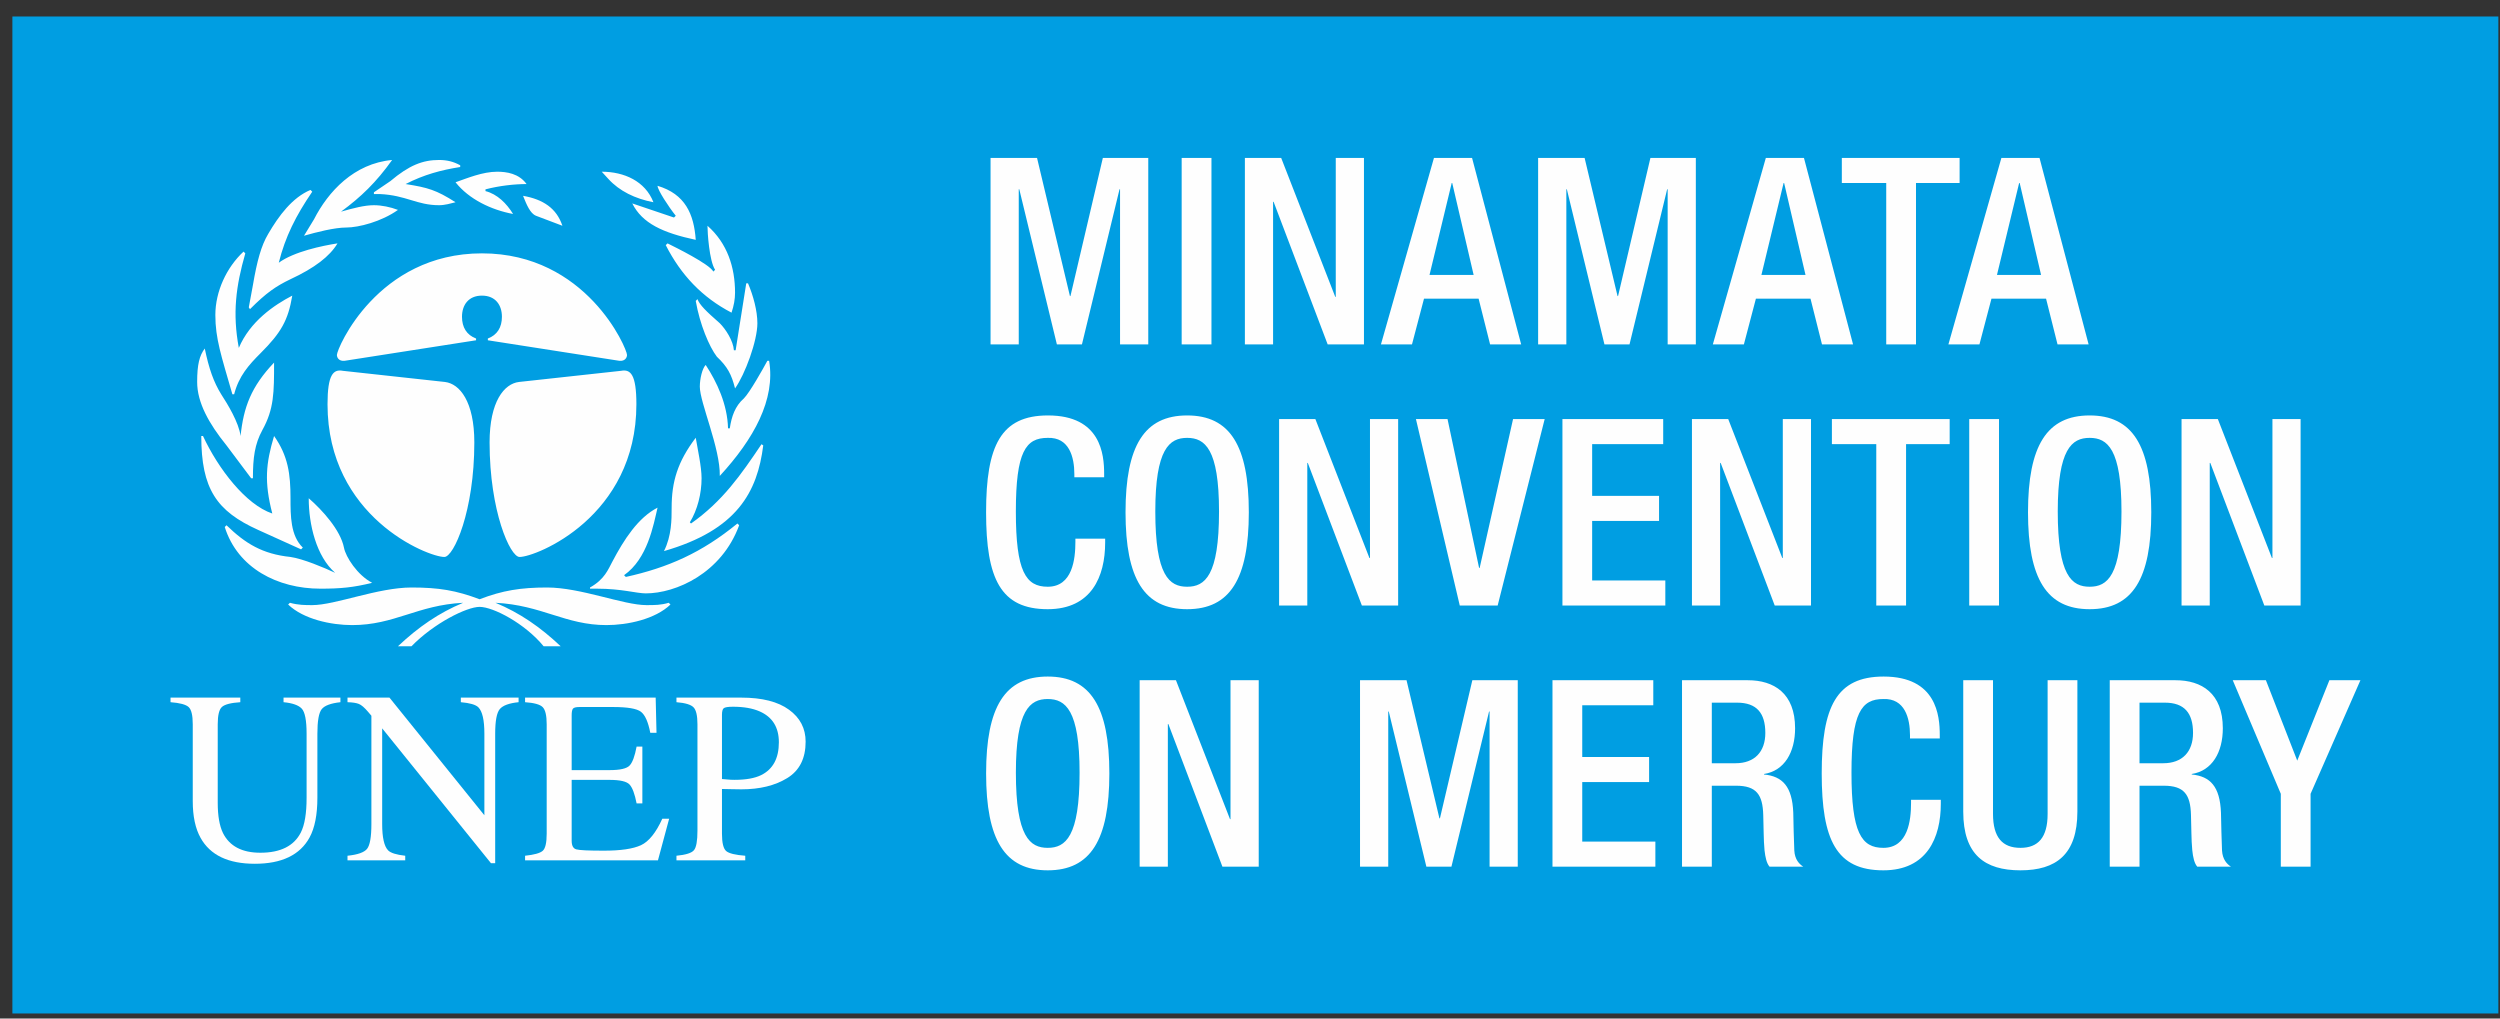 <?xml version="1.0" encoding="UTF-8"?>
<svg width="108px" height="44px" viewBox="0 0 108 44" version="1.1" xmlns="http://www.w3.org/2000/svg" xmlns:xlink="http://www.w3.org/1999/xlink">
    <rect x="0" y="0" width="108" height="44" fill="#333333" stroke="none"/>
    <!-- Generator: Sketch 48.2 (47327) - http://www.bohemiancoding.com/sketch -->
    <title>logo-minamata</title>
    <desc>Created with Sketch.</desc>
    <defs></defs>
    <g id="Escuelas-libres-de-mercurio-v2" stroke="none" stroke-width="1" fill="none" fill-rule="evenodd" transform="translate(-356, -3026)">
        <g id="4---avanzados-al-convenio-minamata" transform="translate(0, 2463)">
            <g id="logo-minamata" transform="translate(356.535, 563.713)">
                <polygon id="Fill-1" fill="#009EE2" points="0 43.069 107.394 43.069 107.394 -3.55271368e-15 0 -3.55271368e-15"></polygon>
                <g id="Group-18" transform="translate(5.982, 5.68)" fill="#FEFEFE">
                    <path d="M3.268,12.848 C2.507,11.909 2,10.996 2,10.108 C2,9.347 2.101,8.967 2.329,8.662 C2.507,9.525 2.71,10.108 3.039,10.64 C3.319,11.071 3.8,11.858 3.876,12.442 C4.004,11.198 4.333,10.311 5.323,9.27 C5.323,10.564 5.323,11.274 4.816,12.188 C4.485,12.797 4.409,13.38 4.409,14.268 L4.333,14.268 L3.268,12.848 Z M4.638,16.501 C2.837,15.689 2.178,14.725 2.178,12.442 L2.252,12.442 C2.913,13.862 4.105,15.41 5.246,15.791 C4.892,14.421 4.967,13.634 5.323,12.442 C5.931,13.304 6.033,14.091 6.033,15.131 C6.033,15.893 6.033,16.754 6.565,17.263 L6.489,17.339 L4.638,16.501 Z M4.004,4.476 L4.08,4.552 C3.673,5.973 3.522,7.139 3.8,8.636 C4.282,7.495 5.323,6.785 6.109,6.378 C5.931,7.444 5.628,7.977 4.739,8.865 C4.231,9.372 3.8,9.854 3.598,10.64 L3.522,10.64 C3.039,8.967 2.786,8.231 2.786,7.215 C2.786,6.2 3.268,5.161 4.004,4.476 Z M3.192,16.374 L3.268,16.298 C4.08,17.085 4.816,17.541 6.033,17.668 C6.565,17.744 7.479,18.126 7.961,18.353 C7.149,17.642 6.82,16.273 6.82,15.131 C7.403,15.638 8.19,16.501 8.342,17.263 C8.417,17.668 8.925,18.455 9.56,18.784 C8.748,18.987 8.19,19.038 7.327,19.038 C5.475,19.038 3.749,18.149 3.192,16.374 Z M4.409,5.922 C4.587,4.882 4.765,4.223 5.068,3.714 C5.526,2.928 6.109,2.141 6.896,1.812 L6.972,1.888 C6.262,2.928 5.804,3.841 5.526,4.957 C6.186,4.476 7.403,4.223 8.063,4.121 C7.732,4.679 7.072,5.186 6.033,5.668 C5.399,5.973 4.992,6.252 4.282,6.963 L4.231,6.885 L4.409,5.922 Z M10.675,21.525 C11.564,20.687 12.452,20.079 13.491,19.647 C11.513,19.748 10.523,20.611 8.697,20.611 C7.783,20.611 6.591,20.357 5.931,19.723 L6.008,19.647 C6.364,19.748 6.667,19.748 6.972,19.748 C7.961,19.748 9.814,18.987 11.259,18.987 C12.452,18.987 13.188,19.114 14.202,19.495 C15.192,19.114 15.977,18.987 17.12,18.987 C18.566,18.987 20.417,19.748 21.407,19.748 C21.762,19.748 22.041,19.748 22.371,19.647 L22.447,19.723 C21.787,20.357 20.595,20.611 19.682,20.611 C17.906,20.611 16.891,19.748 14.887,19.647 C15.928,20.079 16.815,20.687 17.703,21.525 L16.967,21.525 C16.155,20.535 14.785,19.824 14.202,19.824 C13.644,19.824 12.223,20.535 11.259,21.525 L10.675,21.525 Z M7.049,3.08 C7.657,1.888 8.773,0.669 10.423,0.518 C9.738,1.481 9.078,2.117 8.215,2.751 C8.748,2.599 9.229,2.472 9.636,2.472 C9.965,2.472 10.346,2.548 10.675,2.675 C9.965,3.182 8.976,3.436 8.444,3.436 C7.935,3.436 7.149,3.638 6.616,3.791 L7.049,3.08 Z M12.705,10.108 C13.339,10.184 13.974,10.945 13.974,12.721 C13.974,15.689 13.086,17.668 12.679,17.668 C11.969,17.668 7.632,15.944 7.632,11.071 C7.632,9.779 7.885,9.55 8.291,9.626 L12.705,10.108 Z M8.368,9.194 C8.113,9.219 8.037,9.042 8.037,8.941 C8.037,8.662 9.788,4.552 14.303,4.552 C18.819,4.552 20.57,8.662 20.57,8.941 C20.57,9.042 20.494,9.219 20.239,9.194 L14.558,8.307 L14.558,8.231 C14.963,8.078 15.166,7.749 15.166,7.292 C15.166,6.785 14.887,6.378 14.303,6.378 C13.72,6.378 13.441,6.785 13.441,7.292 C13.441,7.749 13.644,8.078 14.049,8.231 L14.049,8.307 L8.368,9.194 Z M9.889,1.99 L9.636,1.99 L9.636,1.914 L10.346,1.432 C11.158,0.747 11.742,0.518 12.452,0.518 C12.806,0.518 13.086,0.595 13.364,0.747 L13.364,0.822 C12.554,0.949 11.792,1.152 11.006,1.558 C11.969,1.71 12.325,1.812 13.162,2.344 C12.959,2.395 12.705,2.472 12.452,2.472 C11.487,2.472 11.031,2.041 9.889,1.99 Z M16.231,1.558 C15.699,1.558 15.039,1.634 14.456,1.787 L14.456,1.863 C14.963,1.99 15.368,2.395 15.648,2.851 C14.709,2.675 13.746,2.219 13.162,1.481 C13.669,1.305 14.329,1.025 14.963,1.025 C15.368,1.025 15.902,1.102 16.231,1.558 Z M20.316,9.626 C20.722,9.55 20.975,9.779 20.975,11.071 C20.975,15.944 16.638,17.668 15.928,17.668 C15.521,17.668 14.633,15.689 14.633,12.721 C14.633,10.945 15.268,10.184 15.902,10.108 L20.316,9.626 Z M16.638,2.928 C16.384,2.826 16.231,2.446 16.079,2.066 C16.942,2.219 17.525,2.599 17.779,3.36 L16.638,2.928 Z M19.276,19.038 L18.971,19.038 L18.971,18.987 C19.605,18.633 19.758,18.2 19.936,17.871 C20.443,16.907 21.051,15.969 21.889,15.537 C21.711,16.298 21.458,17.744 20.443,18.455 L20.519,18.531 C22.345,18.126 23.791,17.49 25.339,16.222 L25.415,16.298 C24.654,18.378 22.676,19.241 21.382,19.241 C20.975,19.241 20.341,19.038 19.276,19.038 Z M19.478,1.025 C20.443,1.025 21.357,1.432 21.711,2.344 C20.924,2.193 20.239,1.863 19.758,1.33 L19.478,1.025 Z M22.599,3.004 L22.676,2.928 C22.371,2.548 21.889,1.812 21.889,1.634 C23.081,1.99 23.462,2.851 23.539,3.969 C22.118,3.664 21.229,3.258 20.797,2.395 L22.599,3.004 Z M23.539,12.517 C23.613,12.975 23.791,13.761 23.791,14.268 C23.791,14.928 23.613,15.638 23.284,16.171 L23.335,16.222 C24.705,15.257 25.492,14.116 26.38,12.797 L26.455,12.848 C26.202,14.852 25.339,16.501 22.167,17.414 C22.498,16.754 22.498,16.044 22.498,15.537 C22.498,14.421 22.752,13.558 23.539,12.517 Z M25.085,7.114 C23.817,6.454 22.904,5.491 22.243,4.196 L22.321,4.121 C22.676,4.298 24.122,5.008 24.3,5.339 L24.376,5.262 C24.122,4.882 24.046,3.638 24.046,3.36 C24.908,4.121 25.237,5.161 25.237,6.252 C25.237,6.53 25.187,6.81 25.085,7.114 Z M25.237,10.386 C25.085,9.779 24.908,9.448 24.451,9.016 C24.122,8.585 23.715,7.622 23.539,6.607 L23.613,6.53 C23.715,6.785 23.969,7.037 24.578,7.571 C24.832,7.824 25.161,8.333 25.187,8.738 L25.263,8.738 L25.721,5.846 L25.797,5.846 C26.024,6.378 26.202,7.037 26.202,7.571 C26.202,8.333 25.67,9.779 25.237,10.386 Z M23.969,9.372 C24.451,10.108 24.908,11.071 24.934,12.112 L25.01,12.112 C25.085,11.605 25.237,11.149 25.619,10.818 C25.872,10.564 26.455,9.525 26.633,9.194 L26.709,9.194 C26.989,10.869 26.05,12.568 24.578,14.167 C24.603,12.975 23.715,10.996 23.715,10.311 C23.715,9.981 23.817,9.525 23.969,9.372 Z" id="Fill-2"></path>
                    <path d="M3.864,23.744 L3.864,23.942 C3.455,23.969 3.191,24.038 3.071,24.147 C2.95,24.254 2.889,24.504 2.889,24.896 L2.889,28.292 C2.889,28.85 2.965,29.284 3.116,29.595 C3.4,30.162 3.939,30.445 4.73,30.445 C5.599,30.445 6.18,30.154 6.478,29.573 C6.644,29.248 6.728,28.747 6.728,28.07 L6.728,25.304 C6.728,24.729 6.657,24.367 6.518,24.219 C6.381,24.072 6.118,23.979 5.732,23.942 L5.732,23.744 L8.189,23.744 L8.189,23.942 C7.778,23.987 7.51,24.085 7.383,24.24 C7.257,24.394 7.194,24.748 7.194,25.304 L7.194,28.07 C7.194,28.802 7.081,29.375 6.856,29.787 C6.442,30.543 5.652,30.922 4.492,30.922 C3.343,30.922 2.563,30.549 2.147,29.801 C1.923,29.401 1.81,28.871 1.81,28.215 L1.81,24.896 C1.81,24.509 1.751,24.26 1.631,24.151 C1.511,24.042 1.251,23.972 0.85,23.942 L0.85,23.744 L3.864,23.744 Z" id="Fill-4"></path>
                    <path d="M8.495,30.575 C8.935,30.53 9.216,30.431 9.34,30.277 C9.464,30.123 9.527,29.765 9.527,29.206 L9.527,24.527 L9.382,24.356 C9.226,24.174 9.095,24.06 8.985,24.017 C8.876,23.973 8.713,23.948 8.495,23.942 L8.495,23.744 L10.308,23.744 L14.408,28.826 L14.408,25.297 C14.408,24.716 14.322,24.338 14.148,24.163 C14.034,24.049 13.782,23.976 13.391,23.942 L13.391,23.744 L15.886,23.744 L15.886,23.942 C15.481,23.982 15.211,24.081 15.077,24.236 C14.942,24.392 14.875,24.748 14.875,25.306 L14.875,30.896 L14.692,30.896 L9.993,25.072 L9.993,29.206 C9.993,29.788 10.079,30.166 10.248,30.341 C10.358,30.455 10.607,30.533 10.989,30.575 L10.989,30.772 L8.495,30.772 L8.495,30.575 Z" id="Fill-6"></path>
                    <path d="M16.166,30.575 C16.556,30.534 16.81,30.464 16.925,30.365 C17.041,30.268 17.1,30.02 17.1,29.62 L17.1,24.896 C17.1,24.519 17.042,24.272 16.928,24.156 C16.815,24.04 16.56,23.969 16.166,23.942 L16.166,23.744 L21.808,23.744 L21.844,25.264 L21.575,25.264 C21.485,24.796 21.351,24.494 21.171,24.355 C20.992,24.218 20.589,24.15 19.967,24.15 L18.521,24.15 C18.366,24.15 18.27,24.174 18.232,24.224 C18.197,24.274 18.179,24.368 18.179,24.507 L18.179,26.876 L19.816,26.876 C20.269,26.876 20.56,26.81 20.684,26.676 C20.808,26.541 20.908,26.27 20.984,25.861 L21.233,25.861 L21.233,28.313 L20.984,28.313 C20.904,27.902 20.803,27.63 20.678,27.497 C20.554,27.364 20.266,27.298 19.816,27.298 L18.179,27.298 L18.179,29.925 C18.179,30.138 18.244,30.262 18.378,30.299 C18.511,30.338 18.91,30.356 19.575,30.356 C20.296,30.356 20.827,30.278 21.17,30.121 C21.512,29.963 21.82,29.581 22.094,28.977 L22.39,28.977 L21.907,30.772 L16.166,30.772 L16.166,30.575 Z" id="Fill-8"></path>
                    <path d="M26.29,24.335 C25.989,24.204 25.608,24.138 25.149,24.138 C24.93,24.138 24.797,24.16 24.746,24.204 C24.697,24.245 24.672,24.343 24.672,24.491 L24.672,27.261 C24.862,27.278 24.986,27.289 25.044,27.292 C25.104,27.295 25.161,27.296 25.216,27.296 C25.704,27.296 26.088,27.228 26.368,27.09 C26.876,26.837 27.13,26.365 27.13,25.674 C27.13,25.023 26.851,24.578 26.29,24.335 Z M22.706,30.575 C23.11,30.536 23.363,30.457 23.463,30.334 C23.563,30.213 23.613,29.933 23.613,29.496 L23.613,24.896 C23.613,24.525 23.557,24.281 23.445,24.165 C23.333,24.047 23.086,23.972 22.706,23.942 L22.706,23.744 L25.508,23.744 C26.405,23.744 27.094,23.919 27.57,24.268 C28.049,24.616 28.286,25.077 28.286,25.647 C28.286,26.371 28.022,26.894 27.494,27.219 C26.964,27.545 26.302,27.706 25.508,27.706 C25.392,27.706 25.246,27.703 25.068,27.699 C24.89,27.694 24.758,27.691 24.672,27.691 L24.672,29.621 C24.672,30.02 24.733,30.27 24.856,30.374 C24.978,30.476 25.253,30.543 25.678,30.575 L25.678,30.772 L22.706,30.772 L22.706,30.575 Z" id="Fill-10"></path>
                    <path d="M38.745,31.205 C40.595,31.205 41.407,29.896 41.407,27.02 C41.407,24.143 40.595,22.834 38.745,22.834 C36.895,22.834 36.083,24.143 36.083,27.02 C36.083,29.896 36.895,31.205 38.745,31.205 Z M38.745,30.234 C37.978,30.234 37.369,29.76 37.369,26.986 C37.369,24.279 37.978,23.805 38.745,23.805 C39.512,23.805 40.121,24.279 40.121,26.986 C40.121,29.76 39.512,30.234 38.745,30.234 Z M42.716,31.046 L43.934,31.046 L43.934,24.888 L43.957,24.888 L46.291,31.046 L47.86,31.046 L47.86,22.993 L46.641,22.993 L46.641,28.994 L46.619,28.994 L44.284,22.993 L42.716,22.993 L42.716,31.046 Z M52.236,31.046 L53.455,31.046 L53.455,24.346 L53.478,24.346 L55.102,31.046 L56.185,31.046 L57.81,24.346 L57.833,24.346 L57.833,31.046 L59.05,31.046 L59.05,22.993 L57.088,22.993 L55.688,28.96 L55.666,28.96 L54.245,22.993 L52.236,22.993 L52.236,31.046 Z M60.55,31.046 L64.995,31.046 L64.995,29.963 L61.836,29.963 L61.836,27.391 L64.724,27.391 L64.724,26.308 L61.836,26.308 L61.836,24.075 L64.905,24.075 L64.905,22.993 L60.55,22.993 L60.55,31.046 Z M66.146,31.046 L67.433,31.046 L67.433,27.55 L68.481,27.55 C69.36,27.55 69.631,27.932 69.655,28.813 C69.677,29.4 69.665,29.851 69.71,30.336 C69.745,30.651 69.802,30.9 69.926,31.046 L71.381,31.046 C71.212,30.934 71.019,30.743 70.997,30.348 C70.974,29.862 70.964,29.231 70.952,28.712 C70.907,27.584 70.49,27.143 69.688,27.065 L69.688,27.043 C70.569,26.907 71.031,26.106 71.031,25.068 C71.031,23.556 70.117,22.993 68.99,22.993 L66.146,22.993 L66.146,31.046 Z M67.433,26.579 L67.433,23.962 L68.526,23.962 C69.372,23.962 69.745,24.413 69.745,25.27 C69.745,26.082 69.283,26.579 68.459,26.579 L67.433,26.579 Z M76.04,28.158 L76.04,28.294 C76.04,29.039 75.915,30.234 74.843,30.234 C73.896,30.234 73.467,29.581 73.467,26.986 C73.467,24.391 73.896,23.805 74.843,23.805 C75.769,23.77 75.995,24.627 75.995,25.372 L75.995,25.508 L77.281,25.508 L77.281,25.362 C77.281,24.527 77.145,22.834 74.855,22.834 C72.814,22.834 72.181,24.143 72.181,27.02 C72.181,29.896 72.814,31.205 74.843,31.205 C76.738,31.205 77.326,29.784 77.326,28.329 L77.326,28.158 L76.04,28.158 Z M78.295,22.993 L78.295,28.667 C78.295,30.527 79.221,31.205 80.766,31.205 C82.3,31.205 83.226,30.527 83.226,28.667 L83.226,22.993 L81.94,22.993 L81.94,28.768 C81.94,29.784 81.533,30.234 80.766,30.234 C79.988,30.234 79.581,29.784 79.581,28.768 L79.581,22.993 L78.295,22.993 Z M84.624,31.046 L85.91,31.046 L85.91,27.55 L86.959,27.55 C87.839,27.55 88.11,27.932 88.133,28.813 C88.155,29.4 88.143,29.851 88.189,30.336 C88.222,30.651 88.279,30.9 88.403,31.046 L89.858,31.046 C89.689,30.934 89.498,30.743 89.474,30.348 C89.452,29.862 89.441,29.231 89.429,28.712 C89.384,27.584 88.967,27.143 88.166,27.065 L88.166,27.043 C89.046,26.907 89.509,26.106 89.509,25.068 C89.509,23.556 88.595,22.993 87.467,22.993 L84.624,22.993 L84.624,31.046 Z M85.91,26.579 L85.91,23.962 L87.005,23.962 C87.85,23.962 88.222,24.413 88.222,25.27 C88.222,26.082 87.76,26.579 86.936,26.579 L85.91,26.579 Z M92.014,31.046 L93.3,31.046 L93.3,27.9 L95.453,22.993 L94.112,22.993 L92.724,26.467 L91.37,22.993 L89.938,22.993 L92.014,27.9 L92.014,31.046 Z" id="Fill-12"></path>
                    <path d="M39.94,16.878 L39.94,17.014 C39.94,17.757 39.816,18.954 38.744,18.954 C37.797,18.954 37.368,18.299 37.368,15.705 C37.368,13.111 37.797,12.523 38.744,12.523 C39.67,12.49 39.895,13.347 39.895,14.092 L39.895,14.226 L41.182,14.226 L41.182,14.08 C41.182,13.245 41.046,11.554 38.756,11.554 C36.714,11.554 36.082,12.862 36.082,15.738 C36.082,18.616 36.714,19.924 38.744,19.924 C40.64,19.924 41.226,18.502 41.226,17.047 L41.226,16.878 L39.94,16.878 Z M44.768,19.924 C46.618,19.924 47.432,18.616 47.432,15.738 C47.432,12.862 46.618,11.554 44.768,11.554 C42.918,11.554 42.106,12.862 42.106,15.738 C42.106,18.616 42.918,19.924 44.768,19.924 Z M44.768,18.954 C44.001,18.954 43.392,18.48 43.392,15.705 C43.392,12.997 44.001,12.523 44.768,12.523 C45.535,12.523 46.145,12.997 46.145,15.705 C46.145,18.48 45.535,18.954 44.768,18.954 Z M48.74,19.766 L49.958,19.766 L49.958,13.606 L49.98,13.606 L52.316,19.766 L53.883,19.766 L53.883,11.711 L52.666,11.711 L52.666,17.712 L52.642,17.712 L50.307,11.711 L48.74,11.711 L48.74,19.766 Z M56.545,19.766 L58.182,19.766 L60.213,11.711 L58.847,11.711 L57.404,18.142 L57.38,18.142 L56.016,11.711 L54.651,11.711 L56.545,19.766 Z M60.98,19.766 L65.425,19.766 L65.425,18.683 L62.264,18.683 L62.264,16.111 L65.154,16.111 L65.154,15.028 L62.264,15.028 L62.264,12.794 L65.333,12.794 L65.333,11.711 L60.98,11.711 L60.98,19.766 Z M66.575,19.766 L67.792,19.766 L67.792,13.606 L67.816,13.606 L70.151,19.766 L71.718,19.766 L71.718,11.711 L70.5,11.711 L70.5,17.712 L70.478,17.712 L68.142,11.711 L66.575,11.711 L66.575,19.766 Z M74.538,19.766 L75.825,19.766 L75.825,12.794 L77.709,12.794 L77.709,11.711 L72.621,11.711 L72.621,12.794 L74.538,12.794 L74.538,19.766 Z M78.554,19.766 L79.84,19.766 L79.84,11.711 L78.554,11.711 L78.554,19.766 Z M83.756,19.924 C85.606,19.924 86.418,18.616 86.418,15.738 C86.418,12.862 85.606,11.554 83.756,11.554 C81.906,11.554 81.093,12.862 81.093,15.738 C81.093,18.616 81.906,19.924 83.756,19.924 Z M83.756,18.954 C82.988,18.954 82.378,18.48 82.378,15.705 C82.378,12.997 82.988,12.523 83.756,12.523 C84.523,12.523 85.131,12.997 85.131,15.705 C85.131,18.48 84.523,18.954 83.756,18.954 Z M87.726,19.766 L88.944,19.766 L88.944,13.606 L88.968,13.606 L91.302,19.766 L92.869,19.766 L92.869,11.711 L91.652,11.711 L91.652,17.712 L91.63,17.712 L89.294,11.711 L87.726,11.711 L87.726,19.766 Z" id="Fill-14"></path>
                    <path d="M36.275,8.484 L37.493,8.484 L37.493,1.783 L37.516,1.783 L39.14,8.484 L40.223,8.484 L41.847,1.783 L41.869,1.783 L41.869,8.484 L43.088,8.484 L43.088,0.429 L41.126,0.429 L39.726,6.397 L39.704,6.397 L38.283,0.429 L36.275,0.429 L36.275,8.484 Z M44.531,8.484 L45.818,8.484 L45.818,0.429 L44.531,0.429 L44.531,8.484 Z M47.262,8.484 L48.48,8.484 L48.48,2.324 L48.502,2.324 L50.838,8.484 L52.406,8.484 L52.406,0.429 L51.188,0.429 L51.188,6.431 L51.166,6.431 L48.83,0.429 L47.262,0.429 L47.262,8.484 Z M55.238,5.484 L56.197,1.512 L56.219,1.512 L57.144,5.484 L55.238,5.484 Z M53.14,8.484 L54.481,8.484 L55,6.51 L57.359,6.51 L57.855,8.484 L59.197,8.484 L57.076,0.429 L55.43,0.429 L53.14,8.484 Z M59.93,8.484 L61.149,8.484 L61.149,1.783 L61.171,1.783 L62.795,8.484 L63.878,8.484 L65.504,1.783 L65.526,1.783 L65.526,8.484 L66.743,8.484 L66.743,0.429 L64.781,0.429 L63.383,6.397 L63.361,6.397 L61.938,0.429 L59.93,0.429 L59.93,8.484 Z M69.576,5.484 L70.535,1.512 L70.557,1.512 L71.481,5.484 L69.576,5.484 Z M67.478,8.484 L68.819,8.484 L69.338,6.51 L71.697,6.51 L72.193,8.484 L73.535,8.484 L71.414,0.429 L69.767,0.429 L67.478,8.484 Z M74.968,8.484 L76.254,8.484 L76.254,1.512 L78.138,1.512 L78.138,0.429 L73.05,0.429 L73.05,1.512 L74.968,1.512 L74.968,8.484 Z M79.752,5.484 L80.71,1.512 L80.733,1.512 L81.657,5.484 L79.752,5.484 Z M77.654,8.484 L78.995,8.484 L79.514,6.51 L81.873,6.51 L82.368,8.484 L83.711,8.484 L81.59,0.429 L79.943,0.429 L77.654,8.484 Z" id="Fill-16"></path>
                </g>
            </g>
        </g>
    </g>
</svg>